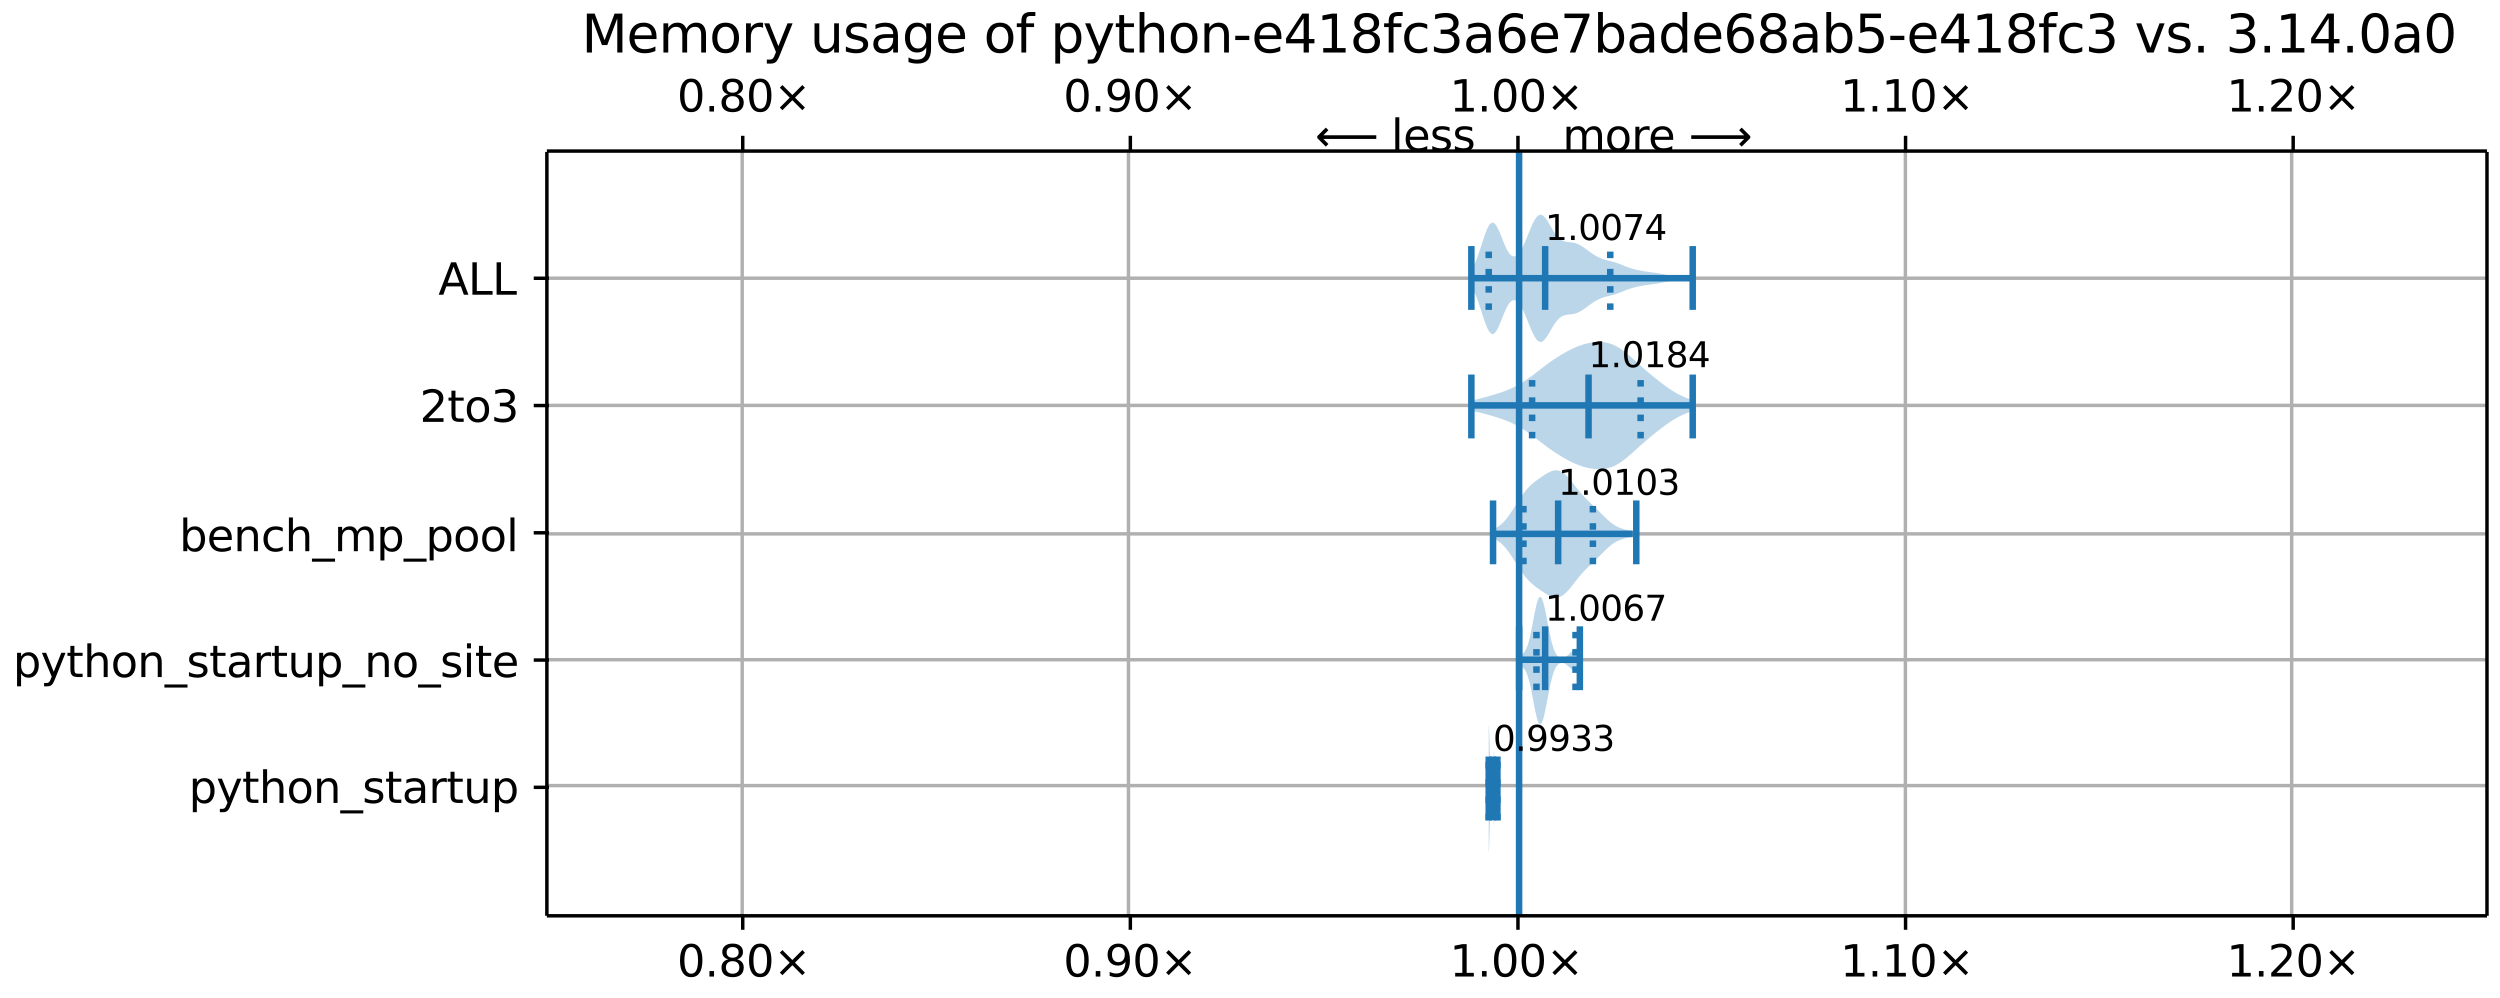 <?xml version="1.0" encoding="UTF-8"?>
<!DOCTYPE svg  PUBLIC '-//W3C//DTD SVG 1.1//EN'  'http://www.w3.org/Graphics/SVG/1.1/DTD/svg11.dtd'>
<svg width="576pt" height="230pt" version="1.1" viewBox="0 0 576 230" xmlns="http://www.w3.org/2000/svg" xmlns:xlink="http://www.w3.org/1999/xlink">
<defs>
<style type="text/css">*{stroke-linejoin: round; stroke-linecap: butt}</style>
</defs>
<path d="m0 230h576v-230h-576z" fill="#fff"/>
<path d="m126 211h447v-176h-447z" fill="#fff"/>
<path d="m343 167v29.3l0.013-0.02 0.013-0.06 0.013-0.099 0.013-0.138 0.013-0.175 0.013-0.211 0.013-0.246 0.013-0.278 0.013-0.309 0.013-0.336 0.013-0.362 0.013-0.385 0.013-0.404 0.013-0.422 0.013-0.436 0.013-0.447 0.013-0.456 0.013-0.461 0.013-0.464 0.013-0.464 0.013-0.462 0.013-0.458 0.013-0.451 0.013-0.442 0.013-0.431 0.013-0.419 0.013-0.405 0.013-0.39 0.013-0.374 0.013-0.358 0.013-0.34 0.013-0.322 0.013-0.304 0.013-0.285 0.013-0.267 0.013-0.248 0.013-0.23 0.013-0.212 0.013-0.194 0.013-0.177 0.013-0.16 0.013-0.143 0.013-0.127 0.013-0.112 0.013-0.097 0.013-0.083 0.013-0.068 0.013-0.055 0.013-0.042 0.013-0.029 0.013-0.016 0.013-0.004 0.013 0.008 0.013 0.02 0.013 0.032 0.013 0.044 0.013 0.056 0.013 0.068 0.013 0.08 0.013 0.091 0.013 0.103 0.013 0.115 0.013 0.127 0.013 0.139 0.013 0.151 0.013 0.163 0.013 0.174 0.013 0.186 0.013 0.197 0.013 0.208 0.013 0.218 0.013 0.228 0.013 0.237 0.013 0.245 0.013 0.252 0.013 0.259 0.013 0.264 0.013 0.268 0.013 0.271 0.013 0.272 0.013 0.272 0.013 0.271 0.013 0.267 0.013 0.262 0.013 0.256 0.013 0.247 0.013 0.237 0.013 0.226 0.013 0.212 0.013 0.198 0.013 0.181 0.013 0.163 0.013 0.144 0.013 0.124 0.013 0.103 0.013 0.081 0.013 0.058 0.013 0.035 0.013 0.012v-17.2l-0.013 0.012-0.013 0.035-0.013 0.058-0.013 0.081-0.013 0.103-0.013 0.124-0.013 0.144-0.013 0.163-0.013 0.181-0.013 0.198-0.013 0.212-0.013 0.226-0.013 0.237-0.013 0.247-0.013 0.256-0.013 0.262-0.013 0.267-0.013 0.271-0.013 0.272-0.013 0.272-0.013 0.271-0.013 0.268-0.013 0.264-0.013 0.259-0.013 0.252-0.013 0.245-0.013 0.237-0.013 0.228-0.013 0.218-0.013 0.208-0.013 0.197-0.013 0.186-0.013 0.174-0.013 0.163-0.013 0.151-0.013 0.139-0.013 0.127-0.013 0.115-0.013 0.103-0.013 0.091-0.013 0.08-0.013 0.068-0.013 0.056-0.013 0.044-0.013 0.032-0.013 0.02-0.013 0.008-0.013-0.004-0.013-0.016-0.013-0.029-0.013-0.042-0.013-0.055-0.013-0.068-0.013-0.083-0.013-0.097-0.013-0.112-0.013-0.127-0.013-0.143-0.013-0.16-0.013-0.177-0.013-0.194-0.013-0.212-0.013-0.23-0.013-0.248-0.013-0.267-0.013-0.285-0.013-0.304-0.013-0.322-0.013-0.34-0.013-0.358-0.013-0.374-0.013-0.39-0.013-0.405-0.013-0.419-0.013-0.431-0.013-0.442-0.013-0.451-0.013-0.458-0.013-0.462-0.013-0.464-0.013-0.464-0.013-0.461-0.013-0.456-0.013-0.447-0.013-0.436-0.013-0.422-0.013-0.404-0.013-0.385-0.013-0.362-0.013-0.336-0.013-0.309-0.013-0.278-0.013-0.246-0.013-0.211-0.013-0.175-0.013-0.138-0.013-0.099-0.013-0.06-0.013-0.02z" clip-path="url(#a)" fill="#1f77b4" fill-opacity=".3"/>
<path d="m350 151v2.38l0.145 0.059 0.145 0.062 0.145 0.067 0.145 0.076 0.145 0.089 0.145 0.106 0.145 0.128 0.145 0.155 0.145 0.188 0.145 0.226 0.145 0.269 0.145 0.317 0.145 0.368 0.145 0.422 0.145 0.478 0.145 0.533 0.145 0.587 0.145 0.637 0.145 0.682 0.145 0.719 0.145 0.747 0.145 0.765 0.145 0.769 0.145 0.761 0.145 0.738 0.145 0.701 0.145 0.65 0.145 0.585 0.145 0.508 0.145 0.42 0.145 0.324 0.145 0.22 0.145 0.112 0.145 0.003 0.145-0.107 0.145-0.213 0.145-0.315 0.145-0.409 0.145-0.495 0.145-0.57 0.145-0.634 0.145-0.685 0.145-0.724 0.145-0.75 0.145-0.763 0.145-0.765 0.145-0.755 0.145-0.734 0.145-0.706 0.145-0.669 0.145-0.627 0.145-0.581 0.145-0.532 0.145-0.482 0.145-0.432 0.145-0.383 0.145-0.336 0.145-0.291 0.145-0.25 0.145-0.212 0.145-0.177 0.145-0.146 0.145-0.118 0.145-0.092 0.145-0.069 0.145-0.048 0.145-0.028 0.145-0.01 0.145 0.007 0.145 0.023 0.145 0.039 0.145 0.054 0.145 0.069 0.145 0.082 0.145 0.096 0.145 0.108 0.145 0.119 0.145 0.128 0.145 0.136 0.145 0.142 0.145 0.146 0.145 0.147 0.145 0.145 0.145 0.141 0.145 0.134 0.145 0.124 0.145 0.111 0.145 0.097 0.145 0.08 0.145 0.061 0.145 0.041 0.145 0.02 0.145-0.001 0.145-0.023 0.145-0.043 0.145-0.063 0.145-0.082 0.145-0.099 0.145-0.113v-4.76l-0.145-0.113-0.145-0.099-0.145-0.082-0.145-0.063-0.145-0.043-0.145-0.023-0.145-0.001-0.145 0.02-0.145 0.041-0.145 0.061-0.145 0.08-0.145 0.097-0.145 0.111-0.145 0.124-0.145 0.134-0.145 0.141-0.145 0.145-0.145 0.147-0.145 0.146-0.145 0.142-0.145 0.136-0.145 0.128-0.145 0.119-0.145 0.108-0.145 0.096-0.145 0.082-0.145 0.069-0.145 0.054-0.145 0.039-0.145 0.023-0.145 0.007-0.145-0.01-0.145-0.028-0.145-0.048-0.145-0.069-0.145-0.092-0.145-0.118-0.145-0.146-0.145-0.177-0.145-0.212-0.145-0.25-0.145-0.291-0.145-0.336-0.145-0.383-0.145-0.432-0.145-0.482-0.145-0.532-0.145-0.581-0.145-0.627-0.145-0.669-0.145-0.706-0.145-0.734-0.145-0.755-0.145-0.765-0.145-0.763-0.145-0.75-0.145-0.724-0.145-0.685-0.145-0.634-0.145-0.57-0.145-0.495-0.145-0.409-0.145-0.315-0.145-0.213-0.145-0.107-0.145 0.003-0.145 0.112-0.145 0.22-0.145 0.324-0.145 0.42-0.145 0.508-0.145 0.585-0.145 0.65-0.145 0.701-0.145 0.738-0.145 0.761-0.145 0.769-0.145 0.765-0.145 0.747-0.145 0.719-0.145 0.682-0.145 0.637-0.145 0.587-0.145 0.533-0.145 0.478-0.145 0.422-0.145 0.368-0.145 0.317-0.145 0.269-0.145 0.226-0.145 0.188-0.145 0.155-0.145 0.128-0.145 0.106-0.145 0.089-0.145 0.076-0.145 0.067-0.145 0.062-0.145 0.059z" clip-path="url(#a)" fill="#1f77b4" fill-opacity=".3"/>
<path d="m344 122v2.04l0.325 0.147 0.325 0.168 0.325 0.191 0.325 0.216 0.325 0.245 0.325 0.276 0.325 0.308 0.325 0.341 0.325 0.375 0.325 0.407 0.325 0.436 0.325 0.462 0.325 0.484 0.325 0.501 0.325 0.513 0.65 1.03 0.325 0.51 0.325 0.497 0.325 0.48 0.325 0.459 0.325 0.435 0.325 0.41 0.325 0.383 0.325 0.357 0.325 0.332 0.325 0.309 0.325 0.288 0.325 0.271 0.325 0.256 0.325 0.245 0.325 0.236 0.325 0.23 0.325 0.225 0.325 0.22 0.325 0.215 0.325 0.208 0.325 0.199 0.325 0.186 0.325 0.169 0.325 0.147 0.325 0.12 0.325 0.088 0.325 0.051 0.325 0.01 0.325-0.034 0.325-0.081 0.325-0.129 0.325-0.176 0.325-0.222 0.325-0.265 0.325-0.304 0.325-0.339 0.325-0.367 0.325-0.389 0.325-0.405 0.325-0.414 0.325-0.418 0.325-0.416 0.325-0.41 0.325-0.4 0.325-0.387 0.325-0.373 0.325-0.359 0.325-0.345 0.325-0.333 0.325-0.324 0.325-0.316 0.325-0.312 0.65-0.62 0.325-0.313 0.325-0.317 0.325-0.321 0.325-0.324 0.65-0.654 0.325-0.326 0.325-0.322 0.325-0.314 0.325-0.304 0.325-0.291 0.325-0.275 0.325-0.257 0.325-0.237 0.325-0.216 0.325-0.195 0.325-0.174 0.325-0.153 0.325-0.135 0.325-0.118 0.325-0.103 0.325-0.09 0.325-0.079 0.325-0.071 0.325-0.065 0.325-0.061 0.325-0.058 0.325-0.057v-1.39l-0.325-0.057-0.325-0.058-0.325-0.061-0.325-0.065-0.325-0.071-0.325-0.079-0.325-0.09-0.325-0.103-0.325-0.118-0.325-0.135-0.325-0.153-0.325-0.174-0.325-0.195-0.325-0.216-0.325-0.237-0.325-0.257-0.325-0.275-0.325-0.291-0.325-0.304-0.325-0.314-0.325-0.322-0.325-0.326-0.65-0.654-0.325-0.324-0.325-0.321-0.325-0.317-0.325-0.313-0.65-0.62-0.325-0.312-0.325-0.316-0.325-0.324-0.325-0.333-0.325-0.345-0.325-0.359-0.325-0.373-0.325-0.387-0.325-0.4-0.325-0.41-0.325-0.416-0.325-0.418-0.325-0.414-0.325-0.405-0.325-0.389-0.325-0.367-0.325-0.339-0.325-0.304-0.325-0.265-0.325-0.222-0.325-0.176-0.325-0.129-0.325-0.081-0.325-0.034-0.325 0.01-0.325 0.051-0.325 0.088-0.325 0.12-0.325 0.147-0.325 0.169-0.325 0.186-0.325 0.199-0.325 0.208-0.325 0.215-0.325 0.22-0.325 0.225-0.325 0.23-0.325 0.236-0.325 0.245-0.325 0.256-0.325 0.271-0.325 0.288-0.325 0.309-0.325 0.332-0.325 0.357-0.325 0.383-0.325 0.41-0.325 0.435-0.325 0.459-0.325 0.48-0.325 0.497-0.325 0.51-0.65 1.03-0.325 0.513-0.325 0.501-0.325 0.484-0.325 0.462-0.325 0.436-0.325 0.407-0.325 0.375-0.325 0.341-0.325 0.308-0.325 0.276-0.325 0.245-0.325 0.216-0.325 0.191-0.325 0.168-0.325 0.147z" clip-path="url(#a)" fill="#1f77b4" fill-opacity=".3"/>
<path d="m339 92.3v2.29l0.52 0.121 0.52 0.124 0.52 0.128 0.52 0.131 0.52 0.134 0.52 0.137 0.52 0.14 0.52 0.144 0.52 0.148 0.52 0.153 0.52 0.158 0.52 0.165 0.52 0.173 0.52 0.182 0.52 0.193 0.52 0.206 0.52 0.219 0.52 0.235 0.52 0.251 0.52 0.268 0.52 0.287 0.52 0.305 0.52 0.323 0.52 0.341 0.52 0.357 0.52 0.371 0.52 0.383 0.52 0.393 0.52 0.399 1.04 0.804 0.52 0.398 0.52 0.393 0.52 0.384 0.52 0.375 0.52 0.364 0.52 0.352 0.52 0.34 0.52 0.328 0.52 0.316 0.52 0.304 0.52 0.292 0.52 0.279 0.52 0.265 0.52 0.25 0.52 0.234 0.52 0.217 0.52 0.198 0.52 0.179 0.52 0.159 0.52 0.139 0.52 0.118 0.52 0.097 0.52 0.076 0.52 0.053 0.52 0.029 0.52 0.003 0.52-0.026 0.52-0.057 0.52-0.091 0.52-0.129 0.52-0.168 0.52-0.209 0.52-0.25 0.52-0.291 0.52-0.33 0.52-0.365 0.52-0.396 0.52-0.421 0.52-0.441 0.52-0.455 0.52-0.464 1.04-0.937 0.52-0.465 0.52-0.46 0.52-0.453 0.52-0.446 0.52-0.439 0.52-0.432 0.52-0.425 0.52-0.418 0.52-0.41 0.52-0.402 0.52-0.393 0.52-0.382 0.52-0.369 0.52-0.354 0.52-0.338 0.52-0.32 0.52-0.3 0.52-0.28 0.52-0.259 0.52-0.239 0.52-0.219 0.52-0.199 0.52-0.181 0.52-0.165 0.52-0.149v-2.26l-0.52-0.149-0.52-0.165-0.52-0.181-0.52-0.199-0.52-0.219-0.52-0.239-0.52-0.259-0.52-0.28-0.52-0.3-0.52-0.32-0.52-0.338-0.52-0.354-0.52-0.369-0.52-0.382-0.52-0.393-0.52-0.402-0.52-0.41-0.52-0.418-0.52-0.425-0.52-0.432-0.52-0.439-0.52-0.446-0.52-0.453-0.52-0.46-0.52-0.465-1.04-0.937-0.52-0.464-0.52-0.455-0.52-0.441-0.52-0.421-0.52-0.396-0.52-0.365-0.52-0.33-0.52-0.291-0.52-0.25-0.52-0.209-0.52-0.168-0.52-0.129-0.52-0.091-0.52-0.057-0.52-0.026-0.52 0.003-0.52 0.029-0.52 0.053-0.52 0.076-0.52 0.097-0.52 0.118-0.52 0.139-0.52 0.159-0.52 0.179-0.52 0.198-0.52 0.217-0.52 0.234-0.52 0.25-0.52 0.265-0.52 0.279-0.52 0.292-0.52 0.304-0.52 0.316-0.52 0.328-0.52 0.34-0.52 0.352-0.52 0.364-0.52 0.375-0.52 0.384-0.52 0.393-0.52 0.398-1.04 0.804-0.52 0.399-0.52 0.393-0.52 0.383-0.52 0.371-0.52 0.357-0.52 0.341-0.52 0.323-0.52 0.305-0.52 0.287-0.52 0.268-0.52 0.251-0.52 0.235-0.52 0.219-0.52 0.206-0.52 0.193-0.52 0.182-0.52 0.173-0.52 0.165-0.52 0.158-0.52 0.153-0.52 0.148-0.52 0.144-0.52 0.14-0.52 0.137-0.52 0.134-0.52 0.131-0.52 0.128-0.52 0.124-0.52 0.121z" clip-path="url(#a)" fill="#1f77b4" fill-opacity=".3"/>
<path d="m339 62.2v3.86l0.52 0.893 0.52 1.14 0.52 1.38 0.52 1.55 0.52 1.63 0.52 1.56 0.52 1.33 0.52 0.952 0.52 0.468 0.52-0.062 0.52-0.563 0.52-0.967 0.52-1.23 0.52-1.32 0.52-1.25 0.52-1.06 0.52-0.781 0.52-0.456 0.52-0.121 0.52 0.202 0.52 0.5 0.52 0.765 0.52 0.99 0.52 1.16 0.52 1.27 0.52 1.29 0.52 1.21 0.52 1.03 0.52 0.754 0.52 0.416 0.52 0.052 0.52-0.295 0.52-0.583 0.52-0.786 0.52-0.889 0.52-0.896 0.52-0.822 0.52-0.693 0.52-0.535 0.52-0.375 0.52-0.235 0.52-0.13 0.52-0.068 0.52-0.05 0.52-0.07 0.52-0.118 0.52-0.182 0.52-0.248 0.52-0.307 0.52-0.351 0.52-0.376 0.52-0.383 0.52-0.374 0.52-0.352 0.52-0.32 0.52-0.284 0.52-0.244 0.52-0.205 0.52-0.171 0.52-0.144 0.52-0.13 0.52-0.128 0.52-0.139 0.52-0.158 0.52-0.181 0.52-0.2 1.04-0.421 0.52-0.2 0.52-0.183 0.52-0.164 0.52-0.146 0.52-0.13 0.52-0.118 0.52-0.108 0.52-0.097 0.52-0.086 0.52-0.076 0.52-0.069 0.52-0.066 0.52-0.069 0.52-0.077 0.52-0.087 0.52-0.096 0.52-0.102 0.52-0.101 0.52-0.096 0.52-0.086 0.52-0.077 0.52-0.068 0.52-0.061 0.52-0.058 0.52-0.055 0.52-0.053 0.52-0.05 0.52-0.045 0.52-0.04 0.52-0.033 0.52-0.027v-0.185l-0.52-0.027-0.52-0.033-0.52-0.04-0.52-0.045-0.52-0.05-0.52-0.053-0.52-0.055-0.52-0.058-0.52-0.061-0.52-0.068-0.52-0.077-0.52-0.086-0.52-0.096-0.52-0.101-0.52-0.102-0.52-0.096-0.52-0.087-0.52-0.077-0.52-0.069-0.52-0.066-0.52-0.069-0.52-0.076-0.52-0.086-0.52-0.097-0.52-0.108-0.52-0.118-0.52-0.13-0.52-0.146-0.52-0.164-0.52-0.183-0.52-0.2-1.04-0.421-0.52-0.2-0.52-0.181-0.52-0.158-0.52-0.139-0.52-0.128-0.52-0.13-0.52-0.144-0.52-0.171-0.52-0.205-0.52-0.244-0.52-0.284-0.52-0.32-0.52-0.352-0.52-0.374-0.52-0.383-0.52-0.376-0.52-0.351-0.52-0.307-0.52-0.248-0.52-0.182-0.52-0.118-0.52-0.07-0.52-0.05-0.52-0.068-0.52-0.13-0.52-0.235-0.52-0.375-0.52-0.535-0.52-0.693-0.52-0.822-0.52-0.896-0.52-0.889-0.52-0.786-0.52-0.583-0.52-0.295-0.52 0.052-0.52 0.416-0.52 0.754-0.52 1.03-0.52 1.21-0.52 1.29-0.52 1.27-0.52 1.16-0.52 0.99-0.52 0.765-0.52 0.5-0.52 0.202-0.52-0.121-0.52-0.456-0.52-0.781-0.52-1.06-0.52-1.25-0.52-1.32-0.52-1.23-0.52-0.967-0.52-0.563-0.52-0.062-0.52 0.468-0.52 0.952-0.52 1.33-0.52 1.56-0.52 1.63-0.52 1.55-0.52 1.38-0.52 1.14-0.52 0.893z" clip-path="url(#a)" fill="#1f77b4" fill-opacity=".3"/>
<path d="m171 211v-176" clip-path="url(#a)" fill="none" stroke="#b0b0b0" stroke-linecap="square" stroke-width=".8"/>
<defs>
<path id="q" d="m0 0v3.5" stroke="#000" stroke-width=".8"/>
</defs>
<use x="171.126" y="210.722" stroke="#000000" stroke-width=".8" xlink:href="#q"/>
<defs>
<path id="p" d="m0 0v-3.5" stroke="#000" stroke-width=".8"/>
</defs>
<use x="171.126" y="34.796" stroke="#000000" stroke-width=".8" xlink:href="#p"/>
<!-- 0.80× -->
<g transform="translate(156 225) scale(.1 -.1)">
<defs>
<path id="b" transform="scale(.016)" d="m2034 4250q-487 0-733-480-245-479-245-1442 0-959 245-1439 246-480 733-480 491 0 736 480 246 480 246 1439 0 963-246 1442-245 480-736 480zm0 500q785 0 1199-621 414-620 414-1801 0-1178-414-1799-414-620-1199-620-784 0-1198 620-414 621-414 1799 0 1181 414 1801 414 621 1198 621z"/>
<path id="c" transform="scale(.016)" d="m684 794h660v-794h-660v794z"/>
<path id="n" transform="scale(.016)" d="m2034 2216q-450 0-708-241-257-241-257-662 0-422 257-663 258-241 708-241t709 242q260 243 260 662 0 421-258 662-257 241-711 241zm-631 268q-406 100-633 378-226 279-226 679 0 559 398 884 399 325 1092 325 697 0 1094-325t397-884q0-400-227-679-226-278-629-378 456-106 710-416 255-309 255-755 0-679-414-1042-414-362-1186-362-771 0-1186 362-414 363-414 1042 0 446 256 755 257 310 713 416zm-231 997q0-362 226-565 227-203 636-203 407 0 636 203 230 203 230 565 0 363-230 566-229 203-636 203-409 0-636-203-226-203-226-566z"/>
<path id="e" transform="scale(.016)" d="m4488 3438-1429-1435 1429-1428-372-378-1435 1434-1434-1434-369 378 1425 1428-1425 1435 369 378 1434-1435 1435 1435 372-378z"/>
</defs>
<use xlink:href="#b"/>
<use x="63.623" xlink:href="#c"/>
<use x="95.41" xlink:href="#n"/>
<use x="159.033" xlink:href="#b"/>
<use x="222.656" xlink:href="#e"/>
</g>
<!-- 0.80× -->
<g transform="translate(156 25.7) scale(.1 -.1)">
<use xlink:href="#b"/>
<use x="63.623" xlink:href="#c"/>
<use x="95.41" xlink:href="#n"/>
<use x="159.033" xlink:href="#b"/>
<use x="222.656" xlink:href="#e"/>
</g>
<path d="m260 211v-176" clip-path="url(#a)" fill="none" stroke="#b0b0b0" stroke-linecap="square" stroke-width=".8"/>
<use x="260.432" y="210.722" stroke="#000000" stroke-width=".8" xlink:href="#q"/>
<use x="260.432" y="34.796" stroke="#000000" stroke-width=".8" xlink:href="#p"/>
<!-- 0.90× -->
<g transform="translate(245 225) scale(.1 -.1)">
<defs>
<path id="w" transform="scale(.016)" d="m703 97v575q238-113 481-172 244-59 479-59 625 0 954 420 330 420 377 1277-181-269-460-413-278-144-615-144-700 0-1108 423-408 424-408 1159 0 718 425 1152 425 435 1131 435 810 0 1236-621 427-620 427-1801 0-1103-524-1761-523-658-1407-658-238 0-482 47-243 47-506 141zm1256 1978q425 0 673 290 249 291 249 798 0 503-249 795-248 292-673 292t-673-292-248-795q0-507 248-798 248-290 673-290z"/>
</defs>
<use xlink:href="#b"/>
<use x="63.623" xlink:href="#c"/>
<use x="95.41" xlink:href="#w"/>
<use x="159.033" xlink:href="#b"/>
<use x="222.656" xlink:href="#e"/>
</g>
<!-- 0.90× -->
<g transform="translate(245 25.7) scale(.1 -.1)">
<use xlink:href="#b"/>
<use x="63.623" xlink:href="#c"/>
<use x="95.41" xlink:href="#w"/>
<use x="159.033" xlink:href="#b"/>
<use x="222.656" xlink:href="#e"/>
</g>
<path d="m350 211v-176" clip-path="url(#a)" fill="none" stroke="#b0b0b0" stroke-linecap="square" stroke-width=".8"/>
<use x="349.737" y="210.722" stroke="#000000" stroke-width=".8" xlink:href="#q"/>
<use x="349.737" y="34.796" stroke="#000000" stroke-width=".8" xlink:href="#p"/>
<!-- 1.00× -->
<g transform="translate(334 225) scale(.1 -.1)">
<defs>
<path id="d" transform="scale(.016)" d="m794 531h1031v3560l-1122-225v575l1116 225h631v-4135h1031v-531h-2687v531z"/>
</defs>
<use xlink:href="#d"/>
<use x="63.623" xlink:href="#c"/>
<use x="95.41" xlink:href="#b"/>
<use x="159.033" xlink:href="#b"/>
<use x="222.656" xlink:href="#e"/>
</g>
<!-- 1.00× -->
<g transform="translate(334 25.7) scale(.1 -.1)">
<use xlink:href="#d"/>
<use x="63.623" xlink:href="#c"/>
<use x="95.41" xlink:href="#b"/>
<use x="159.033" xlink:href="#b"/>
<use x="222.656" xlink:href="#e"/>
</g>
<path d="m439 211v-176" clip-path="url(#a)" fill="none" stroke="#b0b0b0" stroke-linecap="square" stroke-width=".8"/>
<use x="439.042" y="210.722" stroke="#000000" stroke-width=".8" xlink:href="#q"/>
<use x="439.042" y="34.796" stroke="#000000" stroke-width=".8" xlink:href="#p"/>
<!-- 1.10× -->
<g transform="translate(424 225) scale(.1 -.1)">
<use xlink:href="#d"/>
<use x="63.623" xlink:href="#c"/>
<use x="95.41" xlink:href="#d"/>
<use x="159.033" xlink:href="#b"/>
<use x="222.656" xlink:href="#e"/>
</g>
<!-- 1.10× -->
<g transform="translate(424 25.7) scale(.1 -.1)">
<use xlink:href="#d"/>
<use x="63.623" xlink:href="#c"/>
<use x="95.41" xlink:href="#d"/>
<use x="159.033" xlink:href="#b"/>
<use x="222.656" xlink:href="#e"/>
</g>
<path d="m528 211v-176" clip-path="url(#a)" fill="none" stroke="#b0b0b0" stroke-linecap="square" stroke-width=".8"/>
<use x="528.347" y="210.722" stroke="#000000" stroke-width=".8" xlink:href="#q"/>
<use x="528.347" y="34.796" stroke="#000000" stroke-width=".8" xlink:href="#p"/>
<!-- 1.20× -->
<g transform="translate(513 225) scale(.1 -.1)">
<defs>
<path id="ae" transform="scale(.016)" d="m1228 531h2203v-531h-2962v531q359 372 979 998 621 627 780 809 303 340 423 576 121 236 121 464 0 372-261 606-261 235-680 235-297 0-627-103-329-103-704-313v638q381 153 712 231 332 78 607 78 725 0 1156-363 431-362 431-968 0-288-108-546-107-257-392-607-78-91-497-524-418-433-1181-1211z"/>
</defs>
<use xlink:href="#d"/>
<use x="63.623" xlink:href="#c"/>
<use x="95.41" xlink:href="#ae"/>
<use x="159.033" xlink:href="#b"/>
<use x="222.656" xlink:href="#e"/>
</g>
<!-- 1.20× -->
<g transform="translate(513 25.7) scale(.1 -.1)">
<use xlink:href="#d"/>
<use x="63.623" xlink:href="#c"/>
<use x="95.41" xlink:href="#ae"/>
<use x="159.033" xlink:href="#b"/>
<use x="222.656" xlink:href="#e"/>
</g>
<path d="m126 181h447" clip-path="url(#a)" fill="none" stroke="#b0b0b0" stroke-linecap="square" stroke-width=".8"/>
<defs>
<path id="o" d="m0 0h-3.5" stroke="#000" stroke-width=".8"/>
</defs>
<use x="126.474" y="181.401" stroke="#000000" stroke-width=".8" xlink:href="#o"/>
<!-- python_startup -->
<g transform="translate(43.5 185) scale(.1 -.1)">
<defs>
<path id="j" transform="scale(.016)" d="m1159 525v-1856h-578v4831h578v-531q182 312 458 463 277 152 661 152 638 0 1036-506 399-506 399-1331t-399-1332q-398-506-1036-506-384 0-661 152-276 152-458 464zm1957 1222q0 634-261 995t-717 361q-457 0-718-361t-261-995 261-995 718-361q456 0 717 361t261 995z"/>
<path id="t" transform="scale(.016)" d="m2059-325q-243-625-475-815-231-191-618-191h-460v481h338q237 0 368 113 132 112 291 531l103 262-1415 3444h609l1094-2737 1094 2737h609l-1538-3825z"/>
<path id="h" transform="scale(.016)" d="m1172 4494v-994h1184v-447h-1184v-1900q0-428 117-550t477-122h590v-481h-590q-666 0-919 248-253 249-253 905v1900h-422v447h422v994h578z"/>
<path id="v" transform="scale(.016)" d="m3513 2113v-2113h-575v2094q0 497-194 743-194 247-581 247-466 0-735-297-269-296-269-809v-1978h-578v4863h578v-1907q207 316 486 472 280 156 646 156 603 0 912-373 310-373 310-1098z"/>
<path id="f" transform="scale(.016)" d="m1959 3097q-462 0-731-361t-269-989 267-989q268-361 733-361 460 0 728 362 269 363 269 988 0 622-269 986-268 364-728 364zm0 487q750 0 1178-488 429-487 429-1349 0-859-429-1349-428-489-1178-489-753 0-1180 489-426 490-426 1349 0 862 426 1349 427 488 1180 488z"/>
<path id="r" transform="scale(.016)" d="m3513 2113v-2113h-575v2094q0 497-194 743-194 247-581 247-466 0-735-297-269-296-269-809v-1978h-578v3500h578v-544q207 316 486 472 280 156 646 156 603 0 912-373 310-373 310-1098z"/>
<path id="m" transform="scale(.016)" d="m3263-1063v-446h-3326v446h3326z"/>
<path id="i" transform="scale(.016)" d="m2834 3397v-544q-243 125-506 187-262 63-544 63-428 0-642-131t-214-394q0-200 153-314t616-217l197-44q612-131 870-370t258-667q0-488-386-773-386-284-1061-284-281 0-586 55t-642 164v594q319-166 628-249 309-82 613-82 406 0 624 139 219 139 219 392 0 234-158 359-157 125-692 241l-200 47q-534 112-772 345-237 233-237 639 0 494 350 762 350 269 994 269 318 0 599-47 282-46 519-140z"/>
<path id="k" transform="scale(.016)" d="m2194 1759q-697 0-966-159t-269-544q0-306 202-486 202-179 548-179 479 0 768 339t289 901v128h-572zm1147 238v-2e3h-575v531q-197-318-491-470t-719-152q-537 0-855 302-317 302-317 808 0 590 395 890 396 300 1180 300h807v57q0 397-261 614t-733 217q-300 0-585-72-284-72-546-216v532q315 122 612 182 297 61 578 61 760 0 1135-394 375-393 375-1193z"/>
<path id="u" transform="scale(.016)" d="m2631 2963q-97 56-211 82-114 27-251 27-488 0-749-317t-261-911v-1844h-578v3500h578v-544q182 319 472 473 291 155 707 155 59 0 131-8 72-7 159-23l3-590z"/>
<path id="x" transform="scale(.016)" d="m544 1381v2119h575v-2097q0-497 193-746 194-248 582-248 465 0 735 297 271 297 271 810v1984h575v-3500h-575v538q-209-319-486-474-276-155-642-155-603 0-916 375-312 375-312 1097zm1447 2203z"/>
</defs>
<use xlink:href="#j"/>
<use x="63.477" xlink:href="#t"/>
<use x="122.656" xlink:href="#h"/>
<use x="161.865" xlink:href="#v"/>
<use x="225.244" xlink:href="#f"/>
<use x="286.426" xlink:href="#r"/>
<use x="349.805" xlink:href="#m"/>
<use x="399.805" xlink:href="#i"/>
<use x="451.904" xlink:href="#h"/>
<use x="491.113" xlink:href="#k"/>
<use x="552.393" xlink:href="#u"/>
<use x="593.506" xlink:href="#h"/>
<use x="632.715" xlink:href="#x"/>
<use x="696.094" xlink:href="#j"/>
</g>
<path d="m126 152h447" clip-path="url(#a)" fill="none" stroke="#b0b0b0" stroke-linecap="square" stroke-width=".8"/>
<use x="126.474" y="152.08" stroke="#000000" stroke-width=".8" xlink:href="#o"/>
<!-- python_startup_no_site -->
<g transform="translate(3 156) scale(.1 -.1)">
<defs>
<path id="aj" transform="scale(.016)" d="m603 3500h575v-3500h-575v3500zm0 1363h575v-729h-575v729z"/>
<path id="g" transform="scale(.016)" d="m3597 1894v-281h-2644q38-594 358-905t892-311q331 0 642 81t618 244v-544q-310-131-635-200t-659-69q-838 0-1327 487-489 488-489 1320 0 859 464 1363 464 505 1252 505 706 0 1117-455 411-454 411-1235zm-575 169q-6 471-264 752-258 282-683 282-481 0-770-272t-333-766l2050 4z"/>
</defs>
<use xlink:href="#j"/>
<use x="63.477" xlink:href="#t"/>
<use x="122.656" xlink:href="#h"/>
<use x="161.865" xlink:href="#v"/>
<use x="225.244" xlink:href="#f"/>
<use x="286.426" xlink:href="#r"/>
<use x="349.805" xlink:href="#m"/>
<use x="399.805" xlink:href="#i"/>
<use x="451.904" xlink:href="#h"/>
<use x="491.113" xlink:href="#k"/>
<use x="552.393" xlink:href="#u"/>
<use x="593.506" xlink:href="#h"/>
<use x="632.715" xlink:href="#x"/>
<use x="696.094" xlink:href="#j"/>
<use x="759.57" xlink:href="#m"/>
<use x="809.57" xlink:href="#r"/>
<use x="872.949" xlink:href="#f"/>
<use x="934.131" xlink:href="#m"/>
<use x="984.131" xlink:href="#i"/>
<use x="1036.23" xlink:href="#aj"/>
<use x="1064.014" xlink:href="#h"/>
<use x="1103.223" xlink:href="#g"/>
</g>
<path d="m126 123h447" clip-path="url(#a)" fill="none" stroke="#b0b0b0" stroke-linecap="square" stroke-width=".8"/>
<use x="126.474" y="122.759" stroke="#000000" stroke-width=".8" xlink:href="#o"/>
<!-- bench_mp_pool -->
<g transform="translate(41.3 127) scale(.1 -.1)">
<defs>
<path id="ab" transform="scale(.016)" d="m3116 1747q0 634-261 995t-717 361q-457 0-718-361t-261-995 261-995 718-361q456 0 717 361t261 995zm-1957 1222q182 312 458 463 277 152 661 152 638 0 1036-506 399-506 399-1331t-399-1332q-398-506-1036-506-384 0-661 152-276 152-458 464v-525h-578v4863h578v-1894z"/>
<path id="aa" transform="scale(.016)" d="m3122 3366v-538q-244 135-489 202t-495 67q-560 0-870-355-309-354-309-995t309-996q310-354 870-354 250 0 495 67t489 202v-532q-241-112-499-168-257-57-548-57-791 0-1257 497-465 497-465 1341 0 856 470 1346 471 491 1290 491 265 0 518-55 253-54 491-163z"/>
<path id="y" transform="scale(.016)" d="m3328 2828q216 388 516 572t706 184q547 0 844-383 297-382 297-1088v-2113h-578v2094q0 503-179 746-178 244-543 244-447 0-707-297-259-296-259-809v-1978h-578v2094q0 506-178 748t-550 242q-441 0-701-298-259-298-259-808v-1978h-578v3500h578v-544q197 322 472 475t653 153q382 0 649-194 267-193 395-562z"/>
<path id="af" transform="scale(.016)" d="m603 4863h575v-4863h-575v4863z"/>
</defs>
<use xlink:href="#ab"/>
<use x="63.477" xlink:href="#g"/>
<use x="125" xlink:href="#r"/>
<use x="188.379" xlink:href="#aa"/>
<use x="243.359" xlink:href="#v"/>
<use x="306.738" xlink:href="#m"/>
<use x="356.738" xlink:href="#y"/>
<use x="454.15" xlink:href="#j"/>
<use x="517.627" xlink:href="#m"/>
<use x="567.627" xlink:href="#j"/>
<use x="631.104" xlink:href="#f"/>
<use x="692.285" xlink:href="#f"/>
<use x="753.467" xlink:href="#af"/>
</g>
<path d="m126 93.4h447" clip-path="url(#a)" fill="none" stroke="#b0b0b0" stroke-linecap="square" stroke-width=".8"/>
<use x="126.474" y="93.438" stroke="#000000" stroke-width=".8" xlink:href="#o"/>
<!-- 2to3 -->
<g transform="translate(96.7 97.2) scale(.1 -.1)">
<defs>
<path id="l" transform="scale(.016)" d="m2597 2516q453-97 707-404 255-306 255-756 0-690-475-1069-475-378-1350-378-293 0-604 58t-642 174v609q262-153 574-231 313-78 654-78 593 0 904 234t311 681q0 413-289 645-289 233-804 233h-544v519h569q465 0 712 186t247 536q0 359-255 551-254 193-729 193-260 0-557-57-297-56-653-174v562q360 100 674 150t592 50q719 0 1137-327 419-326 419-882 0-388-222-655t-631-370z"/>
</defs>
<use xlink:href="#ae"/>
<use x="63.623" xlink:href="#h"/>
<use x="102.832" xlink:href="#f"/>
<use x="164.014" xlink:href="#l"/>
</g>
<path d="m126 64.1h447" clip-path="url(#a)" fill="none" stroke="#b0b0b0" stroke-linecap="square" stroke-width=".8"/>
<use x="126.474" y="64.117" stroke="#000000" stroke-width=".8" xlink:href="#o"/>
<!-- ALL -->
<g transform="translate(101 67.9) scale(.1 -.1)">
<defs>
<path id="an" transform="scale(.016)" d="m2188 4044-857-2322h1716l-859 2322zm-357 622h716l1778-4666h-656l-425 1197h-2103l-425-1197h-666l1781 4666z"/>
<path id="ag" transform="scale(.016)" d="m628 4666h631v-4135h2272v-531h-2903v4666z"/>
</defs>
<use xlink:href="#an"/>
<use x="68.408" xlink:href="#ag"/>
<use x="124.121" xlink:href="#ag"/>
</g>
<path d="m350 211v-176" clip-path="url(#a)" fill="none" stroke="#1f77b4" stroke-linecap="square" stroke-width="1.5"/>
<g fill="none" stroke="#1f77b4" stroke-width="1.5">
<path d="m344 189v-14.7" clip-path="url(#a)"/>
<path d="m356 159v-14.7" clip-path="url(#a)"/>
<path d="m359 130v-14.7" clip-path="url(#a)"/>
<path d="m366 101v-14.7" clip-path="url(#a)"/>
<path d="m356 71.4v-14.7" clip-path="url(#a)"/>
</g>
<g fill="none" stroke="#1f77b4" stroke-width="1.5">
<path d="m345 189v-14.7" clip-path="url(#a)"/>
<path d="m364 159v-14.7" clip-path="url(#a)"/>
<path d="m377 130v-14.7" clip-path="url(#a)"/>
<path d="m390 101v-14.7" clip-path="url(#a)"/>
<path d="m390 71.4v-14.7" clip-path="url(#a)"/>
</g>
<g fill="none" stroke="#1f77b4" stroke-width="1.5">
<path d="m343 189v-14.7" clip-path="url(#a)"/>
<path d="m350 159v-14.7" clip-path="url(#a)"/>
<path d="m344 130v-14.7" clip-path="url(#a)"/>
<path d="m339 101v-14.7" clip-path="url(#a)"/>
<path d="m339 71.4v-14.7" clip-path="url(#a)"/>
</g>
<g fill="none" stroke="#1f77b4" stroke-width="1.5">
<path d="m343 181h1.28" clip-path="url(#a)"/>
<path d="m350 152h14.3" clip-path="url(#a)"/>
<path d="m344 123h32.2" clip-path="url(#a)"/>
<path d="m339 93.4h51.5" clip-path="url(#a)"/>
<path d="m339 64.1h51.5" clip-path="url(#a)"/>
</g>
<g fill="none" stroke="#1f77b4" stroke-dasharray="1.5,2.475" stroke-width="1.5">
<path d="m343 189v-14.7" clip-path="url(#a)"/>
<path d="m345 189v-14.7" clip-path="url(#a)"/>
<path d="m354 159v-14.7" clip-path="url(#a)"/>
<path d="m363 159v-14.7" clip-path="url(#a)"/>
<path d="m351 130v-14.7" clip-path="url(#a)"/>
<path d="m367 130v-14.7" clip-path="url(#a)"/>
<path d="m353 101v-14.7" clip-path="url(#a)"/>
<path d="m378 101v-14.7" clip-path="url(#a)"/>
<path d="m343 71.4v-14.7" clip-path="url(#a)"/>
<path d="m371 71.4v-14.7" clip-path="url(#a)"/>
</g>
<path d="m126 211v-176" fill="none" stroke="#000" stroke-linecap="square" stroke-width=".8"/>
<path d="m573 211v-176" fill="none" stroke="#000" stroke-linecap="square" stroke-width=".8"/>
<path d="m126 211h447" fill="none" stroke="#000" stroke-linecap="square" stroke-width=".8"/>
<path d="m126 34.8h447" fill="none" stroke="#000" stroke-linecap="square" stroke-width=".8"/>
<!-- 0.9933 -->
<g transform="translate(344 173) scale(.08 -.08)">
<use xlink:href="#b"/>
<use x="63.623" xlink:href="#c"/>
<use x="95.41" xlink:href="#w"/>
<use x="159.033" xlink:href="#w"/>
<use x="222.656" xlink:href="#l"/>
<use x="286.279" xlink:href="#l"/>
</g>
<!-- 1.0067 -->
<g transform="translate(356 143) scale(.08 -.08)">
<defs>
<path id="ad" transform="scale(.016)" d="m2113 2584q-425 0-674-291-248-290-248-796 0-503 248-796 249-292 674-292t673 292q248 293 248 796 0 506-248 796-248 291-673 291zm1253 1979v-575q-238 112-480 171-242 60-480 60-625 0-955-422-329-422-376-1275 184 272 462 417 279 145 613 145 703 0 1111-427 408-426 408-1160 0-719-425-1154-425-434-1131-434-810 0-1238 620-428 621-428 1799 0 1106 525 1764t1409 658q238 0 480-47t505-140z"/>
<path id="ac" transform="scale(.016)" d="m525 4666h3e3v-269l-1694-4397h-659l1594 4134h-2241v532z"/>
</defs>
<use xlink:href="#d"/>
<use x="63.623" xlink:href="#c"/>
<use x="95.41" xlink:href="#b"/>
<use x="159.033" xlink:href="#b"/>
<use x="222.656" xlink:href="#ad"/>
<use x="286.279" xlink:href="#ac"/>
</g>
<!-- 1.0103 -->
<g transform="translate(359 114) scale(.08 -.08)">
<use xlink:href="#d"/>
<use x="63.623" xlink:href="#c"/>
<use x="95.41" xlink:href="#b"/>
<use x="159.033" xlink:href="#d"/>
<use x="222.656" xlink:href="#b"/>
<use x="286.279" xlink:href="#l"/>
</g>
<!-- 1.0184 -->
<g transform="translate(366 84.6) scale(.08 -.08)">
<defs>
<path id="s" transform="scale(.016)" d="m2419 4116-1594-2491h1594v2491zm-166 550h794v-3041h666v-525h-666v-1100h-628v1100h-2106v609l1940 2957z"/>
</defs>
<use xlink:href="#d"/>
<use x="63.623" xlink:href="#c"/>
<use x="95.41" xlink:href="#b"/>
<use x="159.033" xlink:href="#d"/>
<use x="222.656" xlink:href="#n"/>
<use x="286.279" xlink:href="#s"/>
</g>
<!-- 1.0074 -->
<g transform="translate(356 55.3) scale(.08 -.08)">
<use xlink:href="#d"/>
<use x="63.623" xlink:href="#c"/>
<use x="95.41" xlink:href="#b"/>
<use x="159.033" xlink:href="#b"/>
<use x="222.656" xlink:href="#ac"/>
<use x="286.279" xlink:href="#s"/>
</g>
<!-- more ⟶ -->
<g transform="translate(360 34.8) scale(.1 -.1)">
<defs>
<path id="ap" transform="scale(.016)" d="m8863 2147v-281l-1229-1228-375 375 729 728h-7622v531h7622l-729 728 375 375 1229-1228z"/>
</defs>
<use xlink:href="#y"/>
<use x="97.412" xlink:href="#f"/>
<use x="158.594" xlink:href="#u"/>
<use x="197.457" xlink:href="#g"/>
<use x="258.98" xlink:href="#DejaVuSans-20"/>
<use x="290.768" xlink:href="#ap"/>
</g>
<!-- ⟵ less -->
<g transform="translate(303 34.8) scale(.1 -.1)">
<defs>
<path id="aq" transform="scale(.016)" d="m313 1866v281l1228 1228 375-375-728-728h7621v-531h-7621l728-728-375-375-1228 1228z"/>
</defs>
<use xlink:href="#aq"/>
<use x="143.359" xlink:href="#DejaVuSans-20"/>
<use x="175.146" xlink:href="#af"/>
<use x="202.93" xlink:href="#g"/>
<use x="264.453" xlink:href="#i"/>
<use x="316.553" xlink:href="#i"/>
</g>
<!-- Memory usage of python-e418fc3a6e7bade68ab5-e418fc3 vs. 3.14.0a0 -->
<g transform="translate(134 12.1) scale(.12 -.12)">
<defs>
<path id="am" transform="scale(.016)" d="m628 4666h941l1190-3175 1197 3175h941v-4666h-616v4097l-1203-3200h-634l-1203 3200v-4097h-613v4666z"/>
<path id="ak" transform="scale(.016)" d="m2906 1791q0 625-258 968-257 344-723 344-462 0-720-344-258-343-258-968 0-622 258-966t720-344q466 0 723 344 258 344 258 966zm575-1357q0-893-397-1329-396-436-1215-436-303 0-572 45t-522 139v559q253-137 500-202 247-66 503-66 566 0 847 295t281 892v285q-178-310-456-463t-666-153q-643 0-1037 490-394 491-394 1301 0 812 394 1302 394 491 1037 491 388 0 666-153t456-462v531h575v-3066z"/>
<path id="z" transform="scale(.016)" d="m2375 4863v-479h-550q-309 0-430-125-120-125-120-450v-309h947v-447h-947v-3053h-578v3053h-550v447h550v244q0 584 272 851 272 268 862 268h544z"/>
<path id="ah" transform="scale(.016)" d="m313 2009h1684v-512h-1684v512z"/>
<path id="al" transform="scale(.016)" d="m2906 2969v1894h575v-4863h-575v525q-181-312-458-464-276-152-664-152-634 0-1033 506-398 507-398 1332t398 1331q399 506 1033 506 388 0 664-152 277-151 458-463zm-1959-1222q0-634 261-995t717-361 718 361q263 361 263 995t-263 995q-262 361-718 361t-717-361-261-995z"/>
<path id="ao" transform="scale(.016)" d="m691 4666h2478v-532h-1900v-1143q137 47 274 70 138 23 276 23 781 0 1237-428 457-428 457-1159 0-753-469-1171-469-417-1322-417-294 0-599 50-304 50-629 150v635q281-153 581-228t634-75q541 0 856 284 316 284 316 772 0 487-316 771-315 285-856 285-253 0-505-56-251-56-513-175v2344z"/>
<path id="ai" transform="scale(.016)" d="m191 3500h609l1094-2937 1094 2937h609l-1313-3500h-781l-1312 3500z"/>
</defs>
<use xlink:href="#am"/>
<use x="86.279" xlink:href="#g"/>
<use x="147.803" xlink:href="#y"/>
<use x="245.215" xlink:href="#f"/>
<use x="306.396" xlink:href="#u"/>
<use x="347.51" xlink:href="#t"/>
<use x="406.689" xlink:href="#DejaVuSans-20"/>
<use x="438.477" xlink:href="#x"/>
<use x="501.855" xlink:href="#i"/>
<use x="553.955" xlink:href="#k"/>
<use x="615.234" xlink:href="#ak"/>
<use x="678.711" xlink:href="#g"/>
<use x="740.234" xlink:href="#DejaVuSans-20"/>
<use x="772.021" xlink:href="#f"/>
<use x="833.203" xlink:href="#z"/>
<use x="868.408" xlink:href="#DejaVuSans-20"/>
<use x="900.195" xlink:href="#j"/>
<use x="963.672" xlink:href="#t"/>
<use x="1022.852" xlink:href="#h"/>
<use x="1062.061" xlink:href="#v"/>
<use x="1125.439" xlink:href="#f"/>
<use x="1186.621" xlink:href="#r"/>
<use x="1250" xlink:href="#ah"/>
<use x="1286.084" xlink:href="#g"/>
<use x="1347.607" xlink:href="#s"/>
<use x="1411.23" xlink:href="#d"/>
<use x="1474.854" xlink:href="#n"/>
<use x="1538.477" xlink:href="#z"/>
<use x="1573.682" xlink:href="#aa"/>
<use x="1628.662" xlink:href="#l"/>
<use x="1692.285" xlink:href="#k"/>
<use x="1753.564" xlink:href="#ad"/>
<use x="1817.188" xlink:href="#g"/>
<use x="1878.711" xlink:href="#ac"/>
<use x="1942.334" xlink:href="#ab"/>
<use x="2005.811" xlink:href="#k"/>
<use x="2067.09" xlink:href="#al"/>
<use x="2130.566" xlink:href="#g"/>
<use x="2192.09" xlink:href="#ad"/>
<use x="2255.713" xlink:href="#n"/>
<use x="2319.336" xlink:href="#k"/>
<use x="2380.615" xlink:href="#ab"/>
<use x="2444.092" xlink:href="#ao"/>
<use x="2507.715" xlink:href="#ah"/>
<use x="2543.799" xlink:href="#g"/>
<use x="2605.322" xlink:href="#s"/>
<use x="2668.945" xlink:href="#d"/>
<use x="2732.568" xlink:href="#n"/>
<use x="2796.191" xlink:href="#z"/>
<use x="2831.396" xlink:href="#aa"/>
<use x="2886.377" xlink:href="#l"/>
<use x="2950" xlink:href="#DejaVuSans-20"/>
<use x="2981.787" xlink:href="#ai"/>
<use x="3040.967" xlink:href="#i"/>
<use x="3093.066" xlink:href="#c"/>
<use x="3124.854" xlink:href="#DejaVuSans-20"/>
<use x="3156.641" xlink:href="#l"/>
<use x="3220.264" xlink:href="#c"/>
<use x="3252.051" xlink:href="#d"/>
<use x="3315.674" xlink:href="#s"/>
<use x="3379.297" xlink:href="#c"/>
<use x="3411.084" xlink:href="#b"/>
<use x="3474.707" xlink:href="#k"/>
<use x="3535.986" xlink:href="#b"/>
</g>
<defs>
<clipPath id="a">
<rect x="126" y="34.8" width="447" height="176"/>
</clipPath>
</defs>
</svg>
